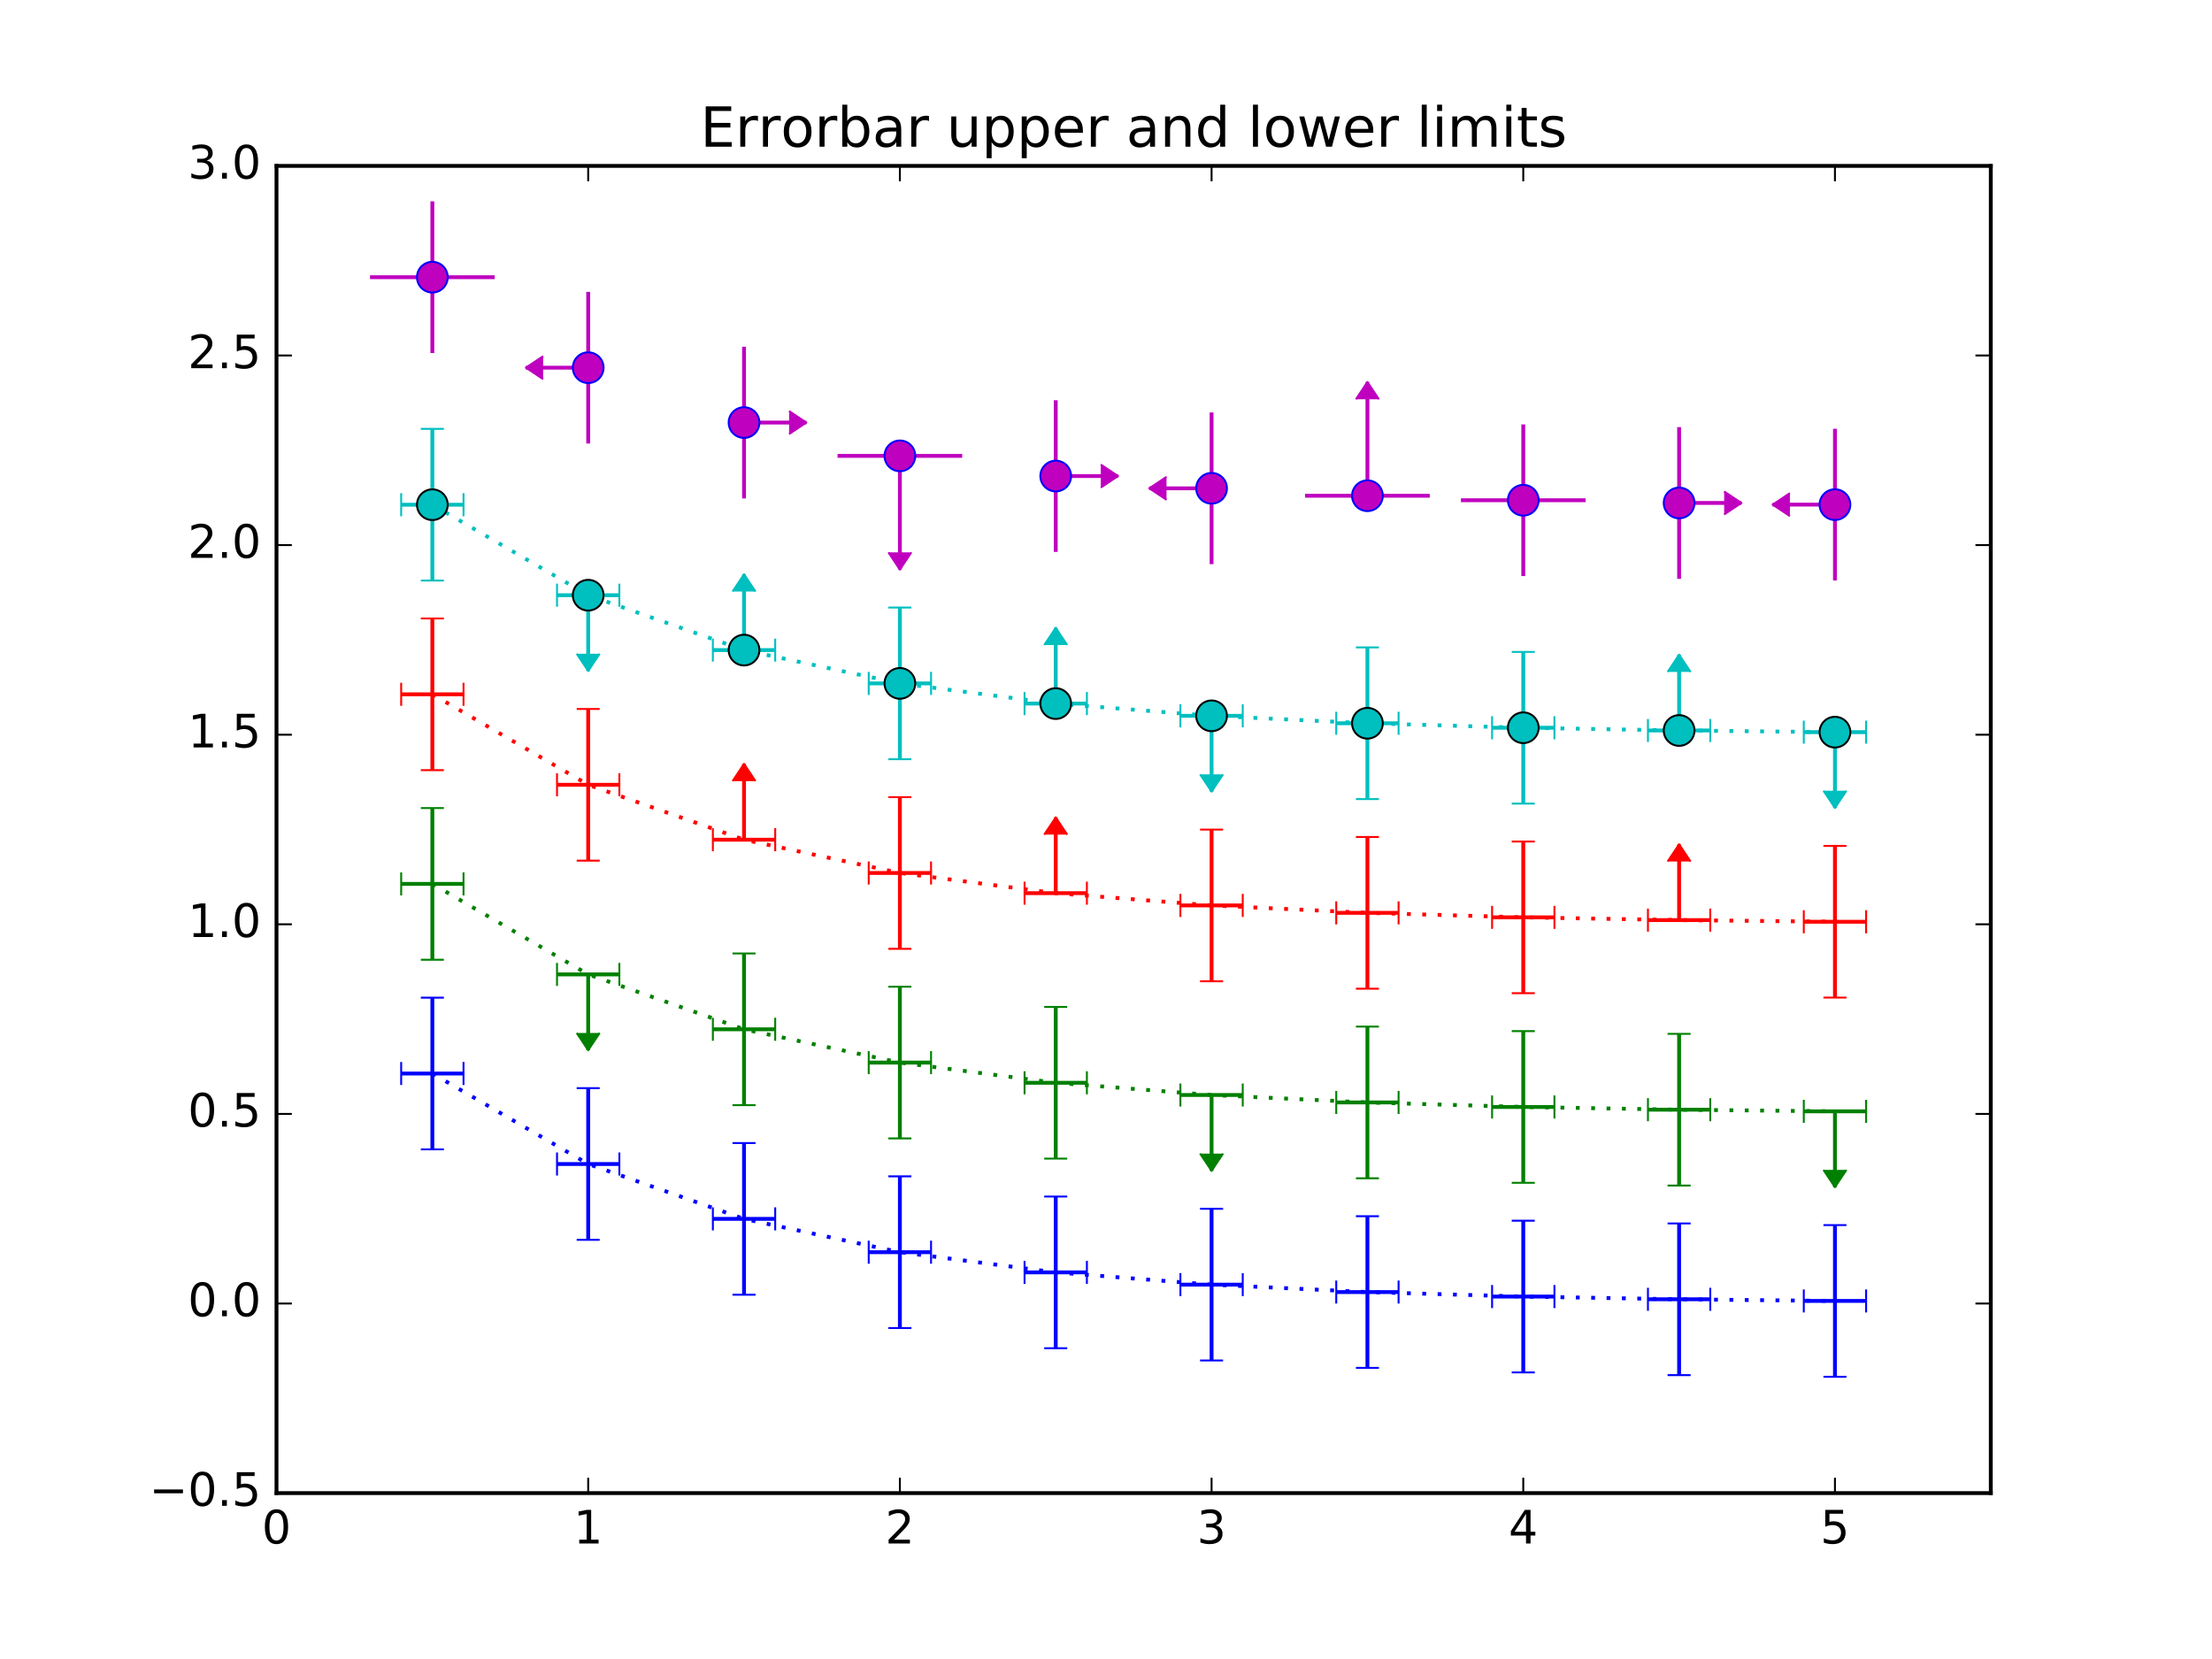 <?xml version="1.0" encoding="utf-8" standalone="no"?>
<!DOCTYPE svg PUBLIC "-//W3C//DTD SVG 1.1//EN"
  "http://www.w3.org/Graphics/SVG/1.1/DTD/svg11.dtd">
<!-- Created with matplotlib (http://matplotlib.org/) -->
<svg height="432pt" version="1.1" viewBox="0 0 576 432" width="576pt" xmlns="http://www.w3.org/2000/svg" xmlns:xlink="http://www.w3.org/1999/xlink">
 <defs>
  <style type="text/css">
*{stroke-linecap:butt;stroke-linejoin:round;stroke-miterlimit:100000;}
  </style>
 </defs>
 <g id="figure_1">
  <g id="patch_1">
   <path d="M 0 432 
L 576 432 
L 576 0 
L 0 0 
z
" style="fill:#ffffff;"/>
  </g>
  <g id="axes_1">
   <g id="patch_2">
    <path d="M 72 388.8 
L 518.4 388.8 
L 518.4 43.2 
L 72 43.2 
z
" style="fill:#ffffff;"/>
   </g>
   <g id="LineCollection_1">
    <path clip-path="url(#p6d04da7688)" d="M 104.465 279.538 
L 120.698 279.538 
" style="fill:none;stroke:#0000ff;"/>
    <path clip-path="url(#p6d04da7688)" d="M 145.047 303.103 
L 161.28 303.103 
" style="fill:none;stroke:#0000ff;"/>
    <path clip-path="url(#p6d04da7688)" d="M 185.629 317.396 
L 201.862 317.396 
" style="fill:none;stroke:#0000ff;"/>
    <path clip-path="url(#p6d04da7688)" d="M 226.211 326.065 
L 242.444 326.065 
" style="fill:none;stroke:#0000ff;"/>
    <path clip-path="url(#p6d04da7688)" d="M 266.793 331.323 
L 283.025 331.323 
" style="fill:none;stroke:#0000ff;"/>
    <path clip-path="url(#p6d04da7688)" d="M 307.375 334.512 
L 323.607 334.512 
" style="fill:none;stroke:#0000ff;"/>
    <path clip-path="url(#p6d04da7688)" d="M 347.956 336.447 
L 364.189 336.447 
" style="fill:none;stroke:#0000ff;"/>
    <path clip-path="url(#p6d04da7688)" d="M 388.538 337.62 
L 404.771 337.62 
" style="fill:none;stroke:#0000ff;"/>
    <path clip-path="url(#p6d04da7688)" d="M 429.12 338.332 
L 445.353 338.332 
" style="fill:none;stroke:#0000ff;"/>
    <path clip-path="url(#p6d04da7688)" d="M 469.702 338.763 
L 485.935 338.763 
" style="fill:none;stroke:#0000ff;"/>
   </g>
   <g id="LineCollection_2">
    <path clip-path="url(#p6d04da7688)" d="M 112.582 299.287 
L 112.582 259.789 
" style="fill:none;stroke:#0000ff;"/>
    <path clip-path="url(#p6d04da7688)" d="M 153.164 322.852 
L 153.164 283.355 
" style="fill:none;stroke:#0000ff;"/>
    <path clip-path="url(#p6d04da7688)" d="M 193.745 337.145 
L 193.745 297.647 
" style="fill:none;stroke:#0000ff;"/>
    <path clip-path="url(#p6d04da7688)" d="M 234.327 345.814 
L 234.327 306.317 
" style="fill:none;stroke:#0000ff;"/>
    <path clip-path="url(#p6d04da7688)" d="M 274.909 351.072 
L 274.909 311.575 
" style="fill:none;stroke:#0000ff;"/>
    <path clip-path="url(#p6d04da7688)" d="M 315.491 354.261 
L 315.491 314.764 
" style="fill:none;stroke:#0000ff;"/>
    <path clip-path="url(#p6d04da7688)" d="M 356.073 356.195 
L 356.073 316.698 
" style="fill:none;stroke:#0000ff;"/>
    <path clip-path="url(#p6d04da7688)" d="M 396.655 357.369 
L 396.655 317.871 
" style="fill:none;stroke:#0000ff;"/>
    <path clip-path="url(#p6d04da7688)" d="M 437.236 358.08 
L 437.236 318.583 
" style="fill:none;stroke:#0000ff;"/>
    <path clip-path="url(#p6d04da7688)" d="M 477.818 358.512 
L 477.818 319.015 
" style="fill:none;stroke:#0000ff;"/>
   </g>
   <g id="LineCollection_3">
    <path clip-path="url(#p6d04da7688)" d="M 104.465 230.167 
L 120.698 230.167 
" style="fill:none;stroke:#008000;"/>
    <path clip-path="url(#p6d04da7688)" d="M 145.047 253.732 
L 161.28 253.732 
" style="fill:none;stroke:#008000;"/>
    <path clip-path="url(#p6d04da7688)" d="M 185.629 268.025 
L 201.862 268.025 
" style="fill:none;stroke:#008000;"/>
    <path clip-path="url(#p6d04da7688)" d="M 226.211 276.694 
L 242.444 276.694 
" style="fill:none;stroke:#008000;"/>
    <path clip-path="url(#p6d04da7688)" d="M 266.793 281.952 
L 283.025 281.952 
" style="fill:none;stroke:#008000;"/>
    <path clip-path="url(#p6d04da7688)" d="M 307.375 285.141 
L 323.607 285.141 
" style="fill:none;stroke:#008000;"/>
    <path clip-path="url(#p6d04da7688)" d="M 347.956 287.075 
L 364.189 287.075 
" style="fill:none;stroke:#008000;"/>
    <path clip-path="url(#p6d04da7688)" d="M 388.538 288.249 
L 404.771 288.249 
" style="fill:none;stroke:#008000;"/>
    <path clip-path="url(#p6d04da7688)" d="M 429.12 288.96 
L 445.353 288.96 
" style="fill:none;stroke:#008000;"/>
    <path clip-path="url(#p6d04da7688)" d="M 469.702 289.392 
L 485.935 289.392 
" style="fill:none;stroke:#008000;"/>
   </g>
   <g id="LineCollection_4">
    <path clip-path="url(#p6d04da7688)" d="M 112.582 249.915 
L 112.582 210.418 
" style="fill:none;stroke:#008000;"/>
    <path clip-path="url(#p6d04da7688)" d="M 193.745 287.773 
L 193.745 248.276 
" style="fill:none;stroke:#008000;"/>
    <path clip-path="url(#p6d04da7688)" d="M 234.327 296.442 
L 234.327 256.945 
" style="fill:none;stroke:#008000;"/>
    <path clip-path="url(#p6d04da7688)" d="M 274.909 301.7 
L 274.909 262.203 
" style="fill:none;stroke:#008000;"/>
    <path clip-path="url(#p6d04da7688)" d="M 356.073 306.824 
L 356.073 267.327 
" style="fill:none;stroke:#008000;"/>
    <path clip-path="url(#p6d04da7688)" d="M 396.655 307.997 
L 396.655 268.5 
" style="fill:none;stroke:#008000;"/>
    <path clip-path="url(#p6d04da7688)" d="M 437.236 308.709 
L 437.236 269.212 
" style="fill:none;stroke:#008000;"/>
   </g>
   <g id="LineCollection_5">
    <path clip-path="url(#p6d04da7688)" d="M 153.164 273.48 
L 153.164 253.732 
" style="fill:none;stroke:#008000;"/>
    <path clip-path="url(#p6d04da7688)" d="M 315.491 304.89 
L 315.491 285.141 
" style="fill:none;stroke:#008000;"/>
    <path clip-path="url(#p6d04da7688)" d="M 477.818 309.14 
L 477.818 289.392 
" style="fill:none;stroke:#008000;"/>
   </g>
   <g id="LineCollection_6">
    <path clip-path="url(#p6d04da7688)" d="M 104.465 180.795 
L 120.698 180.795 
" style="fill:none;stroke:#ff0000;"/>
    <path clip-path="url(#p6d04da7688)" d="M 145.047 204.36 
L 161.28 204.36 
" style="fill:none;stroke:#ff0000;"/>
    <path clip-path="url(#p6d04da7688)" d="M 185.629 218.653 
L 201.862 218.653 
" style="fill:none;stroke:#ff0000;"/>
    <path clip-path="url(#p6d04da7688)" d="M 226.211 227.322 
L 242.444 227.322 
" style="fill:none;stroke:#ff0000;"/>
    <path clip-path="url(#p6d04da7688)" d="M 266.793 232.58 
L 283.025 232.58 
" style="fill:none;stroke:#ff0000;"/>
    <path clip-path="url(#p6d04da7688)" d="M 307.375 235.77 
L 323.607 235.77 
" style="fill:none;stroke:#ff0000;"/>
    <path clip-path="url(#p6d04da7688)" d="M 347.956 237.704 
L 364.189 237.704 
" style="fill:none;stroke:#ff0000;"/>
    <path clip-path="url(#p6d04da7688)" d="M 388.538 238.877 
L 404.771 238.877 
" style="fill:none;stroke:#ff0000;"/>
    <path clip-path="url(#p6d04da7688)" d="M 429.12 239.589 
L 445.353 239.589 
" style="fill:none;stroke:#ff0000;"/>
    <path clip-path="url(#p6d04da7688)" d="M 469.702 240.02 
L 485.935 240.02 
" style="fill:none;stroke:#ff0000;"/>
   </g>
   <g id="LineCollection_7">
    <path clip-path="url(#p6d04da7688)" d="M 112.582 200.544 
L 112.582 161.047 
" style="fill:none;stroke:#ff0000;"/>
    <path clip-path="url(#p6d04da7688)" d="M 153.164 224.109 
L 153.164 184.612 
" style="fill:none;stroke:#ff0000;"/>
    <path clip-path="url(#p6d04da7688)" d="M 234.327 247.071 
L 234.327 207.574 
" style="fill:none;stroke:#ff0000;"/>
    <path clip-path="url(#p6d04da7688)" d="M 315.491 255.518 
L 315.491 216.021 
" style="fill:none;stroke:#ff0000;"/>
    <path clip-path="url(#p6d04da7688)" d="M 356.073 257.453 
L 356.073 217.955 
" style="fill:none;stroke:#ff0000;"/>
    <path clip-path="url(#p6d04da7688)" d="M 396.655 258.626 
L 396.655 219.129 
" style="fill:none;stroke:#ff0000;"/>
    <path clip-path="url(#p6d04da7688)" d="M 477.818 259.769 
L 477.818 220.272 
" style="fill:none;stroke:#ff0000;"/>
   </g>
   <g id="LineCollection_8">
    <path clip-path="url(#p6d04da7688)" d="M 193.745 218.653 
L 193.745 198.905 
" style="fill:none;stroke:#ff0000;"/>
    <path clip-path="url(#p6d04da7688)" d="M 274.909 232.58 
L 274.909 212.832 
" style="fill:none;stroke:#ff0000;"/>
    <path clip-path="url(#p6d04da7688)" d="M 437.236 239.589 
L 437.236 219.84 
" style="fill:none;stroke:#ff0000;"/>
   </g>
   <g id="LineCollection_9">
    <path clip-path="url(#p6d04da7688)" d="M 104.465 131.424 
L 120.698 131.424 
" style="fill:none;stroke:#00bfbf;"/>
    <path clip-path="url(#p6d04da7688)" d="M 145.047 154.989 
L 161.28 154.989 
" style="fill:none;stroke:#00bfbf;"/>
    <path clip-path="url(#p6d04da7688)" d="M 185.629 169.282 
L 201.862 169.282 
" style="fill:none;stroke:#00bfbf;"/>
    <path clip-path="url(#p6d04da7688)" d="M 226.211 177.951 
L 242.444 177.951 
" style="fill:none;stroke:#00bfbf;"/>
    <path clip-path="url(#p6d04da7688)" d="M 266.793 183.209 
L 283.025 183.209 
" style="fill:none;stroke:#00bfbf;"/>
    <path clip-path="url(#p6d04da7688)" d="M 307.375 186.398 
L 323.607 186.398 
" style="fill:none;stroke:#00bfbf;"/>
    <path clip-path="url(#p6d04da7688)" d="M 347.956 188.333 
L 364.189 188.333 
" style="fill:none;stroke:#00bfbf;"/>
    <path clip-path="url(#p6d04da7688)" d="M 388.538 189.506 
L 404.771 189.506 
" style="fill:none;stroke:#00bfbf;"/>
    <path clip-path="url(#p6d04da7688)" d="M 429.12 190.217 
L 445.353 190.217 
" style="fill:none;stroke:#00bfbf;"/>
    <path clip-path="url(#p6d04da7688)" d="M 469.702 190.649 
L 485.935 190.649 
" style="fill:none;stroke:#00bfbf;"/>
   </g>
   <g id="LineCollection_10">
    <path clip-path="url(#p6d04da7688)" d="M 112.582 151.172 
L 112.582 111.675 
" style="fill:none;stroke:#00bfbf;"/>
    <path clip-path="url(#p6d04da7688)" d="M 234.327 197.699 
L 234.327 158.202 
" style="fill:none;stroke:#00bfbf;"/>
    <path clip-path="url(#p6d04da7688)" d="M 356.073 208.081 
L 356.073 168.584 
" style="fill:none;stroke:#00bfbf;"/>
    <path clip-path="url(#p6d04da7688)" d="M 396.655 209.254 
L 396.655 169.757 
" style="fill:none;stroke:#00bfbf;"/>
   </g>
   <g id="LineCollection_11">
    <path clip-path="url(#p6d04da7688)" d="M 193.745 169.282 
L 193.745 149.533 
" style="fill:none;stroke:#00bfbf;"/>
    <path clip-path="url(#p6d04da7688)" d="M 274.909 183.209 
L 274.909 163.46 
" style="fill:none;stroke:#00bfbf;"/>
    <path clip-path="url(#p6d04da7688)" d="M 437.236 190.217 
L 437.236 170.469 
" style="fill:none;stroke:#00bfbf;"/>
   </g>
   <g id="LineCollection_12">
    <path clip-path="url(#p6d04da7688)" d="M 153.164 174.737 
L 153.164 154.989 
" style="fill:none;stroke:#00bfbf;"/>
    <path clip-path="url(#p6d04da7688)" d="M 315.491 206.147 
L 315.491 186.398 
" style="fill:none;stroke:#00bfbf;"/>
    <path clip-path="url(#p6d04da7688)" d="M 477.818 210.398 
L 477.818 190.649 
" style="fill:none;stroke:#00bfbf;"/>
   </g>
   <g id="LineCollection_13">
    <path clip-path="url(#p6d04da7688)" d="M 96.349 72.178 
L 128.815 72.178 
" style="fill:none;stroke:#bf00bf;"/>
    <path clip-path="url(#p6d04da7688)" d="M 218.095 118.705 
L 250.56 118.705 
" style="fill:none;stroke:#bf00bf;"/>
    <path clip-path="url(#p6d04da7688)" d="M 339.84 129.087 
L 372.305 129.087 
" style="fill:none;stroke:#bf00bf;"/>
    <path clip-path="url(#p6d04da7688)" d="M 380.422 130.26 
L 412.887 130.26 
" style="fill:none;stroke:#bf00bf;"/>
   </g>
   <g id="LineCollection_14">
    <path clip-path="url(#p6d04da7688)" d="M 193.745 110.036 
L 209.978 110.036 
" style="fill:none;stroke:#bf00bf;"/>
    <path clip-path="url(#p6d04da7688)" d="M 274.909 123.963 
L 291.142 123.963 
" style="fill:none;stroke:#bf00bf;"/>
    <path clip-path="url(#p6d04da7688)" d="M 437.236 130.972 
L 453.469 130.972 
" style="fill:none;stroke:#bf00bf;"/>
   </g>
   <g id="LineCollection_15">
    <path clip-path="url(#p6d04da7688)" d="M 136.931 95.743 
L 153.164 95.743 
" style="fill:none;stroke:#bf00bf;"/>
    <path clip-path="url(#p6d04da7688)" d="M 299.258 127.152 
L 315.491 127.152 
" style="fill:none;stroke:#bf00bf;"/>
    <path clip-path="url(#p6d04da7688)" d="M 461.585 131.403 
L 477.818 131.403 
" style="fill:none;stroke:#bf00bf;"/>
   </g>
   <g id="LineCollection_16">
    <path clip-path="url(#p6d04da7688)" d="M 112.582 91.927 
L 112.582 52.429 
" style="fill:none;stroke:#bf00bf;"/>
    <path clip-path="url(#p6d04da7688)" d="M 153.164 115.492 
L 153.164 75.995 
" style="fill:none;stroke:#bf00bf;"/>
    <path clip-path="url(#p6d04da7688)" d="M 193.745 129.785 
L 193.745 90.287 
" style="fill:none;stroke:#bf00bf;"/>
    <path clip-path="url(#p6d04da7688)" d="M 274.909 143.712 
L 274.909 104.215 
" style="fill:none;stroke:#bf00bf;"/>
    <path clip-path="url(#p6d04da7688)" d="M 315.491 146.901 
L 315.491 107.404 
" style="fill:none;stroke:#bf00bf;"/>
    <path clip-path="url(#p6d04da7688)" d="M 396.655 150.009 
L 396.655 110.511 
" style="fill:none;stroke:#bf00bf;"/>
    <path clip-path="url(#p6d04da7688)" d="M 437.236 150.72 
L 437.236 111.223 
" style="fill:none;stroke:#bf00bf;"/>
    <path clip-path="url(#p6d04da7688)" d="M 477.818 151.152 
L 477.818 111.655 
" style="fill:none;stroke:#bf00bf;"/>
   </g>
   <g id="LineCollection_17">
    <path clip-path="url(#p6d04da7688)" d="M 356.073 129.087 
L 356.073 99.464 
" style="fill:none;stroke:#bf00bf;"/>
   </g>
   <g id="LineCollection_18">
    <path clip-path="url(#p6d04da7688)" d="M 234.327 148.328 
L 234.327 118.705 
" style="fill:none;stroke:#bf00bf;"/>
   </g>
   <g id="line2d_1">
    <defs>
     <path d="M 0 3 
L 0 -3 
" id="md40289b5d4" style="stroke:#0000ff;stroke-width:0.5;"/>
    </defs>
    <g clip-path="url(#p6d04da7688)">
     <use style="fill:#0000ff;stroke:#0000ff;stroke-width:0.5;" x="104.465" xlink:href="#md40289b5d4" y="279.538"/>
     <use style="fill:#0000ff;stroke:#0000ff;stroke-width:0.5;" x="145.047" xlink:href="#md40289b5d4" y="303.103"/>
     <use style="fill:#0000ff;stroke:#0000ff;stroke-width:0.5;" x="185.629" xlink:href="#md40289b5d4" y="317.396"/>
     <use style="fill:#0000ff;stroke:#0000ff;stroke-width:0.5;" x="226.211" xlink:href="#md40289b5d4" y="326.065"/>
     <use style="fill:#0000ff;stroke:#0000ff;stroke-width:0.5;" x="266.793" xlink:href="#md40289b5d4" y="331.323"/>
     <use style="fill:#0000ff;stroke:#0000ff;stroke-width:0.5;" x="307.375" xlink:href="#md40289b5d4" y="334.512"/>
     <use style="fill:#0000ff;stroke:#0000ff;stroke-width:0.5;" x="347.956" xlink:href="#md40289b5d4" y="336.447"/>
     <use style="fill:#0000ff;stroke:#0000ff;stroke-width:0.5;" x="388.538" xlink:href="#md40289b5d4" y="337.62"/>
     <use style="fill:#0000ff;stroke:#0000ff;stroke-width:0.5;" x="429.12" xlink:href="#md40289b5d4" y="338.332"/>
     <use style="fill:#0000ff;stroke:#0000ff;stroke-width:0.5;" x="469.702" xlink:href="#md40289b5d4" y="338.763"/>
    </g>
   </g>
   <g id="line2d_2">
    <g clip-path="url(#p6d04da7688)">
     <use style="fill:#0000ff;stroke:#0000ff;stroke-width:0.5;" x="120.698" xlink:href="#md40289b5d4" y="279.538"/>
     <use style="fill:#0000ff;stroke:#0000ff;stroke-width:0.5;" x="161.28" xlink:href="#md40289b5d4" y="303.103"/>
     <use style="fill:#0000ff;stroke:#0000ff;stroke-width:0.5;" x="201.862" xlink:href="#md40289b5d4" y="317.396"/>
     <use style="fill:#0000ff;stroke:#0000ff;stroke-width:0.5;" x="242.444" xlink:href="#md40289b5d4" y="326.065"/>
     <use style="fill:#0000ff;stroke:#0000ff;stroke-width:0.5;" x="283.025" xlink:href="#md40289b5d4" y="331.323"/>
     <use style="fill:#0000ff;stroke:#0000ff;stroke-width:0.5;" x="323.607" xlink:href="#md40289b5d4" y="334.512"/>
     <use style="fill:#0000ff;stroke:#0000ff;stroke-width:0.5;" x="364.189" xlink:href="#md40289b5d4" y="336.447"/>
     <use style="fill:#0000ff;stroke:#0000ff;stroke-width:0.5;" x="404.771" xlink:href="#md40289b5d4" y="337.62"/>
     <use style="fill:#0000ff;stroke:#0000ff;stroke-width:0.5;" x="445.353" xlink:href="#md40289b5d4" y="338.332"/>
     <use style="fill:#0000ff;stroke:#0000ff;stroke-width:0.5;" x="485.935" xlink:href="#md40289b5d4" y="338.763"/>
    </g>
   </g>
   <g id="line2d_3">
    <defs>
     <path d="M 3 0 
L -3 -0 
" id="m330d50d9c8" style="stroke:#0000ff;stroke-width:0.5;"/>
    </defs>
    <g clip-path="url(#p6d04da7688)">
     <use style="fill:#0000ff;stroke:#0000ff;stroke-width:0.5;" x="112.582" xlink:href="#m330d50d9c8" y="299.287"/>
     <use style="fill:#0000ff;stroke:#0000ff;stroke-width:0.5;" x="153.164" xlink:href="#m330d50d9c8" y="322.852"/>
     <use style="fill:#0000ff;stroke:#0000ff;stroke-width:0.5;" x="193.745" xlink:href="#m330d50d9c8" y="337.145"/>
     <use style="fill:#0000ff;stroke:#0000ff;stroke-width:0.5;" x="234.327" xlink:href="#m330d50d9c8" y="345.814"/>
     <use style="fill:#0000ff;stroke:#0000ff;stroke-width:0.5;" x="274.909" xlink:href="#m330d50d9c8" y="351.072"/>
     <use style="fill:#0000ff;stroke:#0000ff;stroke-width:0.5;" x="315.491" xlink:href="#m330d50d9c8" y="354.261"/>
     <use style="fill:#0000ff;stroke:#0000ff;stroke-width:0.5;" x="356.073" xlink:href="#m330d50d9c8" y="356.195"/>
     <use style="fill:#0000ff;stroke:#0000ff;stroke-width:0.5;" x="396.655" xlink:href="#m330d50d9c8" y="357.369"/>
     <use style="fill:#0000ff;stroke:#0000ff;stroke-width:0.5;" x="437.236" xlink:href="#m330d50d9c8" y="358.08"/>
     <use style="fill:#0000ff;stroke:#0000ff;stroke-width:0.5;" x="477.818" xlink:href="#m330d50d9c8" y="358.512"/>
    </g>
   </g>
   <g id="line2d_4">
    <g clip-path="url(#p6d04da7688)">
     <use style="fill:#0000ff;stroke:#0000ff;stroke-width:0.5;" x="112.582" xlink:href="#m330d50d9c8" y="259.789"/>
     <use style="fill:#0000ff;stroke:#0000ff;stroke-width:0.5;" x="153.164" xlink:href="#m330d50d9c8" y="283.355"/>
     <use style="fill:#0000ff;stroke:#0000ff;stroke-width:0.5;" x="193.745" xlink:href="#m330d50d9c8" y="297.647"/>
     <use style="fill:#0000ff;stroke:#0000ff;stroke-width:0.5;" x="234.327" xlink:href="#m330d50d9c8" y="306.317"/>
     <use style="fill:#0000ff;stroke:#0000ff;stroke-width:0.5;" x="274.909" xlink:href="#m330d50d9c8" y="311.575"/>
     <use style="fill:#0000ff;stroke:#0000ff;stroke-width:0.5;" x="315.491" xlink:href="#m330d50d9c8" y="314.764"/>
     <use style="fill:#0000ff;stroke:#0000ff;stroke-width:0.5;" x="356.073" xlink:href="#m330d50d9c8" y="316.698"/>
     <use style="fill:#0000ff;stroke:#0000ff;stroke-width:0.5;" x="396.655" xlink:href="#m330d50d9c8" y="317.871"/>
     <use style="fill:#0000ff;stroke:#0000ff;stroke-width:0.5;" x="437.236" xlink:href="#m330d50d9c8" y="318.583"/>
     <use style="fill:#0000ff;stroke:#0000ff;stroke-width:0.5;" x="477.818" xlink:href="#m330d50d9c8" y="319.015"/>
    </g>
   </g>
   <g id="line2d_5">
    <path clip-path="url(#p6d04da7688)" d="M 112.582 279.538 
L 153.164 303.103 
L 193.745 317.396 
L 234.327 326.065 
L 274.909 331.323 
L 315.491 334.512 
L 356.073 336.447 
L 396.655 337.62 
L 437.236 338.332 
L 477.818 338.763 
" style="fill:none;stroke:#0000ff;stroke-dasharray:1,3;stroke-dashoffset:0.0;"/>
   </g>
   <g id="line2d_6">
    <defs>
     <path d="M 0 3 
L 0 -3 
" id="m1cafc6c771" style="stroke:#008000;stroke-width:0.5;"/>
    </defs>
    <g clip-path="url(#p6d04da7688)">
     <use style="fill:#008000;stroke:#008000;stroke-width:0.5;" x="104.465" xlink:href="#m1cafc6c771" y="230.167"/>
     <use style="fill:#008000;stroke:#008000;stroke-width:0.5;" x="145.047" xlink:href="#m1cafc6c771" y="253.732"/>
     <use style="fill:#008000;stroke:#008000;stroke-width:0.5;" x="185.629" xlink:href="#m1cafc6c771" y="268.025"/>
     <use style="fill:#008000;stroke:#008000;stroke-width:0.5;" x="226.211" xlink:href="#m1cafc6c771" y="276.694"/>
     <use style="fill:#008000;stroke:#008000;stroke-width:0.5;" x="266.793" xlink:href="#m1cafc6c771" y="281.952"/>
     <use style="fill:#008000;stroke:#008000;stroke-width:0.5;" x="307.375" xlink:href="#m1cafc6c771" y="285.141"/>
     <use style="fill:#008000;stroke:#008000;stroke-width:0.5;" x="347.956" xlink:href="#m1cafc6c771" y="287.075"/>
     <use style="fill:#008000;stroke:#008000;stroke-width:0.5;" x="388.538" xlink:href="#m1cafc6c771" y="288.249"/>
     <use style="fill:#008000;stroke:#008000;stroke-width:0.5;" x="429.12" xlink:href="#m1cafc6c771" y="288.96"/>
     <use style="fill:#008000;stroke:#008000;stroke-width:0.5;" x="469.702" xlink:href="#m1cafc6c771" y="289.392"/>
    </g>
   </g>
   <g id="line2d_7">
    <g clip-path="url(#p6d04da7688)">
     <use style="fill:#008000;stroke:#008000;stroke-width:0.5;" x="120.698" xlink:href="#m1cafc6c771" y="230.167"/>
     <use style="fill:#008000;stroke:#008000;stroke-width:0.5;" x="161.28" xlink:href="#m1cafc6c771" y="253.732"/>
     <use style="fill:#008000;stroke:#008000;stroke-width:0.5;" x="201.862" xlink:href="#m1cafc6c771" y="268.025"/>
     <use style="fill:#008000;stroke:#008000;stroke-width:0.5;" x="242.444" xlink:href="#m1cafc6c771" y="276.694"/>
     <use style="fill:#008000;stroke:#008000;stroke-width:0.5;" x="283.025" xlink:href="#m1cafc6c771" y="281.952"/>
     <use style="fill:#008000;stroke:#008000;stroke-width:0.5;" x="323.607" xlink:href="#m1cafc6c771" y="285.141"/>
     <use style="fill:#008000;stroke:#008000;stroke-width:0.5;" x="364.189" xlink:href="#m1cafc6c771" y="287.075"/>
     <use style="fill:#008000;stroke:#008000;stroke-width:0.5;" x="404.771" xlink:href="#m1cafc6c771" y="288.249"/>
     <use style="fill:#008000;stroke:#008000;stroke-width:0.5;" x="445.353" xlink:href="#m1cafc6c771" y="288.96"/>
     <use style="fill:#008000;stroke:#008000;stroke-width:0.5;" x="485.935" xlink:href="#m1cafc6c771" y="289.392"/>
    </g>
   </g>
   <g id="line2d_8">
    <defs>
     <path d="M 3 0 
L -3 -0 
" id="mfae5ac7497" style="stroke:#008000;stroke-width:0.5;"/>
    </defs>
    <g clip-path="url(#p6d04da7688)">
     <use style="fill:#008000;stroke:#008000;stroke-width:0.5;" x="112.582" xlink:href="#mfae5ac7497" y="249.915"/>
     <use style="fill:#008000;stroke:#008000;stroke-width:0.5;" x="193.745" xlink:href="#mfae5ac7497" y="287.773"/>
     <use style="fill:#008000;stroke:#008000;stroke-width:0.5;" x="234.327" xlink:href="#mfae5ac7497" y="296.442"/>
     <use style="fill:#008000;stroke:#008000;stroke-width:0.5;" x="274.909" xlink:href="#mfae5ac7497" y="301.7"/>
     <use style="fill:#008000;stroke:#008000;stroke-width:0.5;" x="356.073" xlink:href="#mfae5ac7497" y="306.824"/>
     <use style="fill:#008000;stroke:#008000;stroke-width:0.5;" x="396.655" xlink:href="#mfae5ac7497" y="307.997"/>
     <use style="fill:#008000;stroke:#008000;stroke-width:0.5;" x="437.236" xlink:href="#mfae5ac7497" y="308.709"/>
    </g>
   </g>
   <g id="line2d_9">
    <g clip-path="url(#p6d04da7688)">
     <use style="fill:#008000;stroke:#008000;stroke-width:0.5;" x="112.582" xlink:href="#mfae5ac7497" y="210.418"/>
     <use style="fill:#008000;stroke:#008000;stroke-width:0.5;" x="193.745" xlink:href="#mfae5ac7497" y="248.276"/>
     <use style="fill:#008000;stroke:#008000;stroke-width:0.5;" x="234.327" xlink:href="#mfae5ac7497" y="256.945"/>
     <use style="fill:#008000;stroke:#008000;stroke-width:0.5;" x="274.909" xlink:href="#mfae5ac7497" y="262.203"/>
     <use style="fill:#008000;stroke:#008000;stroke-width:0.5;" x="356.073" xlink:href="#mfae5ac7497" y="267.327"/>
     <use style="fill:#008000;stroke:#008000;stroke-width:0.5;" x="396.655" xlink:href="#mfae5ac7497" y="268.5"/>
     <use style="fill:#008000;stroke:#008000;stroke-width:0.5;" x="437.236" xlink:href="#mfae5ac7497" y="269.212"/>
    </g>
   </g>
   <g id="line2d_10">
    <defs>
     <path d="M -3 -4.5 
L 0 0 
L 3 -4.5 
" id="m072c98e9b9" style="stroke:#008000;stroke-linejoin:miter;stroke-width:0.5;"/>
    </defs>
    <g clip-path="url(#p6d04da7688)">
     <use style="fill:#008000;stroke:#008000;stroke-linejoin:miter;stroke-width:0.5;" x="153.164" xlink:href="#m072c98e9b9" y="273.48"/>
     <use style="fill:#008000;stroke:#008000;stroke-linejoin:miter;stroke-width:0.5;" x="315.491" xlink:href="#m072c98e9b9" y="304.89"/>
     <use style="fill:#008000;stroke:#008000;stroke-linejoin:miter;stroke-width:0.5;" x="477.818" xlink:href="#m072c98e9b9" y="309.14"/>
    </g>
   </g>
   <g id="line2d_11">
    <g clip-path="url(#p6d04da7688)">
     <use style="fill:#008000;stroke:#008000;stroke-width:0.5;" x="153.164" xlink:href="#mfae5ac7497" y="253.732"/>
     <use style="fill:#008000;stroke:#008000;stroke-width:0.5;" x="315.491" xlink:href="#mfae5ac7497" y="285.141"/>
     <use style="fill:#008000;stroke:#008000;stroke-width:0.5;" x="477.818" xlink:href="#mfae5ac7497" y="289.392"/>
    </g>
   </g>
   <g id="line2d_12">
    <path clip-path="url(#p6d04da7688)" d="M 112.582 230.167 
L 153.164 253.732 
L 193.745 268.025 
L 234.327 276.694 
L 274.909 281.952 
L 315.491 285.141 
L 356.073 287.075 
L 396.655 288.249 
L 437.236 288.96 
L 477.818 289.392 
" style="fill:none;stroke:#008000;stroke-dasharray:1,3;stroke-dashoffset:0.0;"/>
   </g>
   <g id="line2d_13">
    <defs>
     <path d="M 0 3 
L 0 -3 
" id="m5a115703fe" style="stroke:#ff0000;stroke-width:0.5;"/>
    </defs>
    <g clip-path="url(#p6d04da7688)">
     <use style="fill:#ff0000;stroke:#ff0000;stroke-width:0.5;" x="104.465" xlink:href="#m5a115703fe" y="180.795"/>
     <use style="fill:#ff0000;stroke:#ff0000;stroke-width:0.5;" x="145.047" xlink:href="#m5a115703fe" y="204.36"/>
     <use style="fill:#ff0000;stroke:#ff0000;stroke-width:0.5;" x="185.629" xlink:href="#m5a115703fe" y="218.653"/>
     <use style="fill:#ff0000;stroke:#ff0000;stroke-width:0.5;" x="226.211" xlink:href="#m5a115703fe" y="227.322"/>
     <use style="fill:#ff0000;stroke:#ff0000;stroke-width:0.5;" x="266.793" xlink:href="#m5a115703fe" y="232.58"/>
     <use style="fill:#ff0000;stroke:#ff0000;stroke-width:0.5;" x="307.375" xlink:href="#m5a115703fe" y="235.77"/>
     <use style="fill:#ff0000;stroke:#ff0000;stroke-width:0.5;" x="347.956" xlink:href="#m5a115703fe" y="237.704"/>
     <use style="fill:#ff0000;stroke:#ff0000;stroke-width:0.5;" x="388.538" xlink:href="#m5a115703fe" y="238.877"/>
     <use style="fill:#ff0000;stroke:#ff0000;stroke-width:0.5;" x="429.12" xlink:href="#m5a115703fe" y="239.589"/>
     <use style="fill:#ff0000;stroke:#ff0000;stroke-width:0.5;" x="469.702" xlink:href="#m5a115703fe" y="240.02"/>
    </g>
   </g>
   <g id="line2d_14">
    <g clip-path="url(#p6d04da7688)">
     <use style="fill:#ff0000;stroke:#ff0000;stroke-width:0.5;" x="120.698" xlink:href="#m5a115703fe" y="180.795"/>
     <use style="fill:#ff0000;stroke:#ff0000;stroke-width:0.5;" x="161.28" xlink:href="#m5a115703fe" y="204.36"/>
     <use style="fill:#ff0000;stroke:#ff0000;stroke-width:0.5;" x="201.862" xlink:href="#m5a115703fe" y="218.653"/>
     <use style="fill:#ff0000;stroke:#ff0000;stroke-width:0.5;" x="242.444" xlink:href="#m5a115703fe" y="227.322"/>
     <use style="fill:#ff0000;stroke:#ff0000;stroke-width:0.5;" x="283.025" xlink:href="#m5a115703fe" y="232.58"/>
     <use style="fill:#ff0000;stroke:#ff0000;stroke-width:0.5;" x="323.607" xlink:href="#m5a115703fe" y="235.77"/>
     <use style="fill:#ff0000;stroke:#ff0000;stroke-width:0.5;" x="364.189" xlink:href="#m5a115703fe" y="237.704"/>
     <use style="fill:#ff0000;stroke:#ff0000;stroke-width:0.5;" x="404.771" xlink:href="#m5a115703fe" y="238.877"/>
     <use style="fill:#ff0000;stroke:#ff0000;stroke-width:0.5;" x="445.353" xlink:href="#m5a115703fe" y="239.589"/>
     <use style="fill:#ff0000;stroke:#ff0000;stroke-width:0.5;" x="485.935" xlink:href="#m5a115703fe" y="240.02"/>
    </g>
   </g>
   <g id="line2d_15">
    <defs>
     <path d="M 3 0 
L -3 -0 
" id="m6b2621b76a" style="stroke:#ff0000;stroke-width:0.5;"/>
    </defs>
    <g clip-path="url(#p6d04da7688)">
     <use style="fill:#ff0000;stroke:#ff0000;stroke-width:0.5;" x="112.582" xlink:href="#m6b2621b76a" y="200.544"/>
     <use style="fill:#ff0000;stroke:#ff0000;stroke-width:0.5;" x="153.164" xlink:href="#m6b2621b76a" y="224.109"/>
     <use style="fill:#ff0000;stroke:#ff0000;stroke-width:0.5;" x="234.327" xlink:href="#m6b2621b76a" y="247.071"/>
     <use style="fill:#ff0000;stroke:#ff0000;stroke-width:0.5;" x="315.491" xlink:href="#m6b2621b76a" y="255.518"/>
     <use style="fill:#ff0000;stroke:#ff0000;stroke-width:0.5;" x="356.073" xlink:href="#m6b2621b76a" y="257.453"/>
     <use style="fill:#ff0000;stroke:#ff0000;stroke-width:0.5;" x="396.655" xlink:href="#m6b2621b76a" y="258.626"/>
     <use style="fill:#ff0000;stroke:#ff0000;stroke-width:0.5;" x="477.818" xlink:href="#m6b2621b76a" y="259.769"/>
    </g>
   </g>
   <g id="line2d_16">
    <g clip-path="url(#p6d04da7688)">
     <use style="fill:#ff0000;stroke:#ff0000;stroke-width:0.5;" x="112.582" xlink:href="#m6b2621b76a" y="161.047"/>
     <use style="fill:#ff0000;stroke:#ff0000;stroke-width:0.5;" x="153.164" xlink:href="#m6b2621b76a" y="184.612"/>
     <use style="fill:#ff0000;stroke:#ff0000;stroke-width:0.5;" x="234.327" xlink:href="#m6b2621b76a" y="207.574"/>
     <use style="fill:#ff0000;stroke:#ff0000;stroke-width:0.5;" x="315.491" xlink:href="#m6b2621b76a" y="216.021"/>
     <use style="fill:#ff0000;stroke:#ff0000;stroke-width:0.5;" x="356.073" xlink:href="#m6b2621b76a" y="217.955"/>
     <use style="fill:#ff0000;stroke:#ff0000;stroke-width:0.5;" x="396.655" xlink:href="#m6b2621b76a" y="219.129"/>
     <use style="fill:#ff0000;stroke:#ff0000;stroke-width:0.5;" x="477.818" xlink:href="#m6b2621b76a" y="220.272"/>
    </g>
   </g>
   <g id="line2d_17">
    <defs>
     <path d="M 3 4.5 
L 0 0 
L -3 4.5 
" id="m94e2dffacb" style="stroke:#ff0000;stroke-linejoin:miter;stroke-width:0.5;"/>
    </defs>
    <g clip-path="url(#p6d04da7688)">
     <use style="fill:#ff0000;stroke:#ff0000;stroke-linejoin:miter;stroke-width:0.5;" x="193.745" xlink:href="#m94e2dffacb" y="198.905"/>
     <use style="fill:#ff0000;stroke:#ff0000;stroke-linejoin:miter;stroke-width:0.5;" x="274.909" xlink:href="#m94e2dffacb" y="212.832"/>
     <use style="fill:#ff0000;stroke:#ff0000;stroke-linejoin:miter;stroke-width:0.5;" x="437.236" xlink:href="#m94e2dffacb" y="219.84"/>
    </g>
   </g>
   <g id="line2d_18">
    <g clip-path="url(#p6d04da7688)">
     <use style="fill:#ff0000;stroke:#ff0000;stroke-width:0.5;" x="193.745" xlink:href="#m6b2621b76a" y="218.653"/>
     <use style="fill:#ff0000;stroke:#ff0000;stroke-width:0.5;" x="274.909" xlink:href="#m6b2621b76a" y="232.58"/>
     <use style="fill:#ff0000;stroke:#ff0000;stroke-width:0.5;" x="437.236" xlink:href="#m6b2621b76a" y="239.589"/>
    </g>
   </g>
   <g id="line2d_19">
    <path clip-path="url(#p6d04da7688)" d="M 112.582 180.795 
L 153.164 204.36 
L 193.745 218.653 
L 234.327 227.322 
L 274.909 232.58 
L 315.491 235.77 
L 356.073 237.704 
L 396.655 238.877 
L 437.236 239.589 
L 477.818 240.02 
" style="fill:none;stroke:#ff0000;stroke-dasharray:1,3;stroke-dashoffset:0.0;"/>
   </g>
   <g id="line2d_20">
    <defs>
     <path d="M 0 3 
L 0 -3 
" id="m5684a7014c" style="stroke:#00bfbf;stroke-width:0.5;"/>
    </defs>
    <g clip-path="url(#p6d04da7688)">
     <use style="fill:#00bfbf;stroke:#00bfbf;stroke-width:0.5;" x="104.465" xlink:href="#m5684a7014c" y="131.424"/>
     <use style="fill:#00bfbf;stroke:#00bfbf;stroke-width:0.5;" x="145.047" xlink:href="#m5684a7014c" y="154.989"/>
     <use style="fill:#00bfbf;stroke:#00bfbf;stroke-width:0.5;" x="185.629" xlink:href="#m5684a7014c" y="169.282"/>
     <use style="fill:#00bfbf;stroke:#00bfbf;stroke-width:0.5;" x="226.211" xlink:href="#m5684a7014c" y="177.951"/>
     <use style="fill:#00bfbf;stroke:#00bfbf;stroke-width:0.5;" x="266.793" xlink:href="#m5684a7014c" y="183.209"/>
     <use style="fill:#00bfbf;stroke:#00bfbf;stroke-width:0.5;" x="307.375" xlink:href="#m5684a7014c" y="186.398"/>
     <use style="fill:#00bfbf;stroke:#00bfbf;stroke-width:0.5;" x="347.956" xlink:href="#m5684a7014c" y="188.333"/>
     <use style="fill:#00bfbf;stroke:#00bfbf;stroke-width:0.5;" x="388.538" xlink:href="#m5684a7014c" y="189.506"/>
     <use style="fill:#00bfbf;stroke:#00bfbf;stroke-width:0.5;" x="429.12" xlink:href="#m5684a7014c" y="190.217"/>
     <use style="fill:#00bfbf;stroke:#00bfbf;stroke-width:0.5;" x="469.702" xlink:href="#m5684a7014c" y="190.649"/>
    </g>
   </g>
   <g id="line2d_21">
    <g clip-path="url(#p6d04da7688)">
     <use style="fill:#00bfbf;stroke:#00bfbf;stroke-width:0.5;" x="120.698" xlink:href="#m5684a7014c" y="131.424"/>
     <use style="fill:#00bfbf;stroke:#00bfbf;stroke-width:0.5;" x="161.28" xlink:href="#m5684a7014c" y="154.989"/>
     <use style="fill:#00bfbf;stroke:#00bfbf;stroke-width:0.5;" x="201.862" xlink:href="#m5684a7014c" y="169.282"/>
     <use style="fill:#00bfbf;stroke:#00bfbf;stroke-width:0.5;" x="242.444" xlink:href="#m5684a7014c" y="177.951"/>
     <use style="fill:#00bfbf;stroke:#00bfbf;stroke-width:0.5;" x="283.025" xlink:href="#m5684a7014c" y="183.209"/>
     <use style="fill:#00bfbf;stroke:#00bfbf;stroke-width:0.5;" x="323.607" xlink:href="#m5684a7014c" y="186.398"/>
     <use style="fill:#00bfbf;stroke:#00bfbf;stroke-width:0.5;" x="364.189" xlink:href="#m5684a7014c" y="188.333"/>
     <use style="fill:#00bfbf;stroke:#00bfbf;stroke-width:0.5;" x="404.771" xlink:href="#m5684a7014c" y="189.506"/>
     <use style="fill:#00bfbf;stroke:#00bfbf;stroke-width:0.5;" x="445.353" xlink:href="#m5684a7014c" y="190.217"/>
     <use style="fill:#00bfbf;stroke:#00bfbf;stroke-width:0.5;" x="485.935" xlink:href="#m5684a7014c" y="190.649"/>
    </g>
   </g>
   <g id="line2d_22">
    <defs>
     <path d="M 3 0 
L -3 -0 
" id="m7aa484ab4f" style="stroke:#00bfbf;stroke-width:0.5;"/>
    </defs>
    <g clip-path="url(#p6d04da7688)">
     <use style="fill:#00bfbf;stroke:#00bfbf;stroke-width:0.5;" x="112.582" xlink:href="#m7aa484ab4f" y="151.172"/>
     <use style="fill:#00bfbf;stroke:#00bfbf;stroke-width:0.5;" x="234.327" xlink:href="#m7aa484ab4f" y="197.699"/>
     <use style="fill:#00bfbf;stroke:#00bfbf;stroke-width:0.5;" x="356.073" xlink:href="#m7aa484ab4f" y="208.081"/>
     <use style="fill:#00bfbf;stroke:#00bfbf;stroke-width:0.5;" x="396.655" xlink:href="#m7aa484ab4f" y="209.254"/>
    </g>
   </g>
   <g id="line2d_23">
    <g clip-path="url(#p6d04da7688)">
     <use style="fill:#00bfbf;stroke:#00bfbf;stroke-width:0.5;" x="112.582" xlink:href="#m7aa484ab4f" y="111.675"/>
     <use style="fill:#00bfbf;stroke:#00bfbf;stroke-width:0.5;" x="234.327" xlink:href="#m7aa484ab4f" y="158.202"/>
     <use style="fill:#00bfbf;stroke:#00bfbf;stroke-width:0.5;" x="356.073" xlink:href="#m7aa484ab4f" y="168.584"/>
     <use style="fill:#00bfbf;stroke:#00bfbf;stroke-width:0.5;" x="396.655" xlink:href="#m7aa484ab4f" y="169.757"/>
    </g>
   </g>
   <g id="line2d_24">
    <defs>
     <path d="M 3 4.5 
L 0 0 
L -3 4.5 
" id="mf4464d42d1" style="stroke:#00bfbf;stroke-linejoin:miter;stroke-width:0.5;"/>
    </defs>
    <g clip-path="url(#p6d04da7688)">
     <use style="fill:#00bfbf;stroke:#00bfbf;stroke-linejoin:miter;stroke-width:0.5;" x="193.745" xlink:href="#mf4464d42d1" y="149.533"/>
     <use style="fill:#00bfbf;stroke:#00bfbf;stroke-linejoin:miter;stroke-width:0.5;" x="274.909" xlink:href="#mf4464d42d1" y="163.46"/>
     <use style="fill:#00bfbf;stroke:#00bfbf;stroke-linejoin:miter;stroke-width:0.5;" x="437.236" xlink:href="#mf4464d42d1" y="170.469"/>
    </g>
   </g>
   <g id="line2d_25">
    <g clip-path="url(#p6d04da7688)">
     <use style="fill:#00bfbf;stroke:#00bfbf;stroke-width:0.5;" x="193.745" xlink:href="#m7aa484ab4f" y="169.282"/>
     <use style="fill:#00bfbf;stroke:#00bfbf;stroke-width:0.5;" x="274.909" xlink:href="#m7aa484ab4f" y="183.209"/>
     <use style="fill:#00bfbf;stroke:#00bfbf;stroke-width:0.5;" x="437.236" xlink:href="#m7aa484ab4f" y="190.217"/>
    </g>
   </g>
   <g id="line2d_26">
    <defs>
     <path d="M -3 -4.5 
L 0 0 
L 3 -4.5 
" id="me211933d9c" style="stroke:#00bfbf;stroke-linejoin:miter;stroke-width:0.5;"/>
    </defs>
    <g clip-path="url(#p6d04da7688)">
     <use style="fill:#00bfbf;stroke:#00bfbf;stroke-linejoin:miter;stroke-width:0.5;" x="153.164" xlink:href="#me211933d9c" y="174.737"/>
     <use style="fill:#00bfbf;stroke:#00bfbf;stroke-linejoin:miter;stroke-width:0.5;" x="315.491" xlink:href="#me211933d9c" y="206.147"/>
     <use style="fill:#00bfbf;stroke:#00bfbf;stroke-linejoin:miter;stroke-width:0.5;" x="477.818" xlink:href="#me211933d9c" y="210.398"/>
    </g>
   </g>
   <g id="line2d_27">
    <g clip-path="url(#p6d04da7688)">
     <use style="fill:#00bfbf;stroke:#00bfbf;stroke-width:0.5;" x="153.164" xlink:href="#m7aa484ab4f" y="154.989"/>
     <use style="fill:#00bfbf;stroke:#00bfbf;stroke-width:0.5;" x="315.491" xlink:href="#m7aa484ab4f" y="186.398"/>
     <use style="fill:#00bfbf;stroke:#00bfbf;stroke-width:0.5;" x="477.818" xlink:href="#m7aa484ab4f" y="190.649"/>
    </g>
   </g>
   <g id="line2d_28">
    <path clip-path="url(#p6d04da7688)" d="M 112.582 131.424 
L 153.164 154.989 
L 193.745 169.282 
L 234.327 177.951 
L 274.909 183.209 
L 315.491 186.398 
L 356.073 188.333 
L 396.655 189.506 
L 437.236 190.217 
L 477.818 190.649 
" style="fill:none;stroke:#00bfbf;stroke-dasharray:1,3;stroke-dashoffset:0.0;"/>
    <defs>
     <path d="M 0 4 
C 1.061 4 2.078 3.579 2.828 2.828 
C 3.579 2.078 4 1.061 4 0 
C 4 -1.061 3.579 -2.078 2.828 -2.828 
C 2.078 -3.579 1.061 -4 0 -4 
C -1.061 -4 -2.078 -3.579 -2.828 -2.828 
C -3.579 -2.078 -4 -1.061 -4 0 
C -4 1.061 -3.579 2.078 -2.828 2.828 
C -2.078 3.579 -1.061 4 0 4 
z
" id="m643ad1d0f3" style="stroke:#000000;stroke-width:0.5;"/>
    </defs>
    <g clip-path="url(#p6d04da7688)">
     <use style="fill:#00bfbf;stroke:#000000;stroke-width:0.5;" x="112.582" xlink:href="#m643ad1d0f3" y="131.424"/>
     <use style="fill:#00bfbf;stroke:#000000;stroke-width:0.5;" x="153.164" xlink:href="#m643ad1d0f3" y="154.989"/>
     <use style="fill:#00bfbf;stroke:#000000;stroke-width:0.5;" x="193.745" xlink:href="#m643ad1d0f3" y="169.282"/>
     <use style="fill:#00bfbf;stroke:#000000;stroke-width:0.5;" x="234.327" xlink:href="#m643ad1d0f3" y="177.951"/>
     <use style="fill:#00bfbf;stroke:#000000;stroke-width:0.5;" x="274.909" xlink:href="#m643ad1d0f3" y="183.209"/>
     <use style="fill:#00bfbf;stroke:#000000;stroke-width:0.5;" x="315.491" xlink:href="#m643ad1d0f3" y="186.398"/>
     <use style="fill:#00bfbf;stroke:#000000;stroke-width:0.5;" x="356.073" xlink:href="#m643ad1d0f3" y="188.333"/>
     <use style="fill:#00bfbf;stroke:#000000;stroke-width:0.5;" x="396.655" xlink:href="#m643ad1d0f3" y="189.506"/>
     <use style="fill:#00bfbf;stroke:#000000;stroke-width:0.5;" x="437.236" xlink:href="#m643ad1d0f3" y="190.217"/>
     <use style="fill:#00bfbf;stroke:#000000;stroke-width:0.5;" x="477.818" xlink:href="#m643ad1d0f3" y="190.649"/>
    </g>
   </g>
   <g id="line2d_29">
    <defs>
     <path d="M -4.5 3 
L 0 0 
L -4.5 -3 
" id="m6a06d6be65" style="stroke:#bf00bf;stroke-linejoin:miter;stroke-width:0.5;"/>
    </defs>
    <g clip-path="url(#p6d04da7688)">
     <use style="fill:#bf00bf;stroke:#bf00bf;stroke-linejoin:miter;stroke-width:0.5;" x="209.978" xlink:href="#m6a06d6be65" y="110.036"/>
     <use style="fill:#bf00bf;stroke:#bf00bf;stroke-linejoin:miter;stroke-width:0.5;" x="291.142" xlink:href="#m6a06d6be65" y="123.963"/>
     <use style="fill:#bf00bf;stroke:#bf00bf;stroke-linejoin:miter;stroke-width:0.5;" x="453.469" xlink:href="#m6a06d6be65" y="130.972"/>
    </g>
   </g>
   <g id="line2d_30">
    <defs>
     <path d="M 4.5 -3 
L 0 0 
L 4.5 3 
" id="m49963311dd" style="stroke:#bf00bf;stroke-linejoin:miter;stroke-width:0.5;"/>
    </defs>
    <g clip-path="url(#p6d04da7688)">
     <use style="fill:#bf00bf;stroke:#bf00bf;stroke-linejoin:miter;stroke-width:0.5;" x="136.931" xlink:href="#m49963311dd" y="95.743"/>
     <use style="fill:#bf00bf;stroke:#bf00bf;stroke-linejoin:miter;stroke-width:0.5;" x="299.258" xlink:href="#m49963311dd" y="127.152"/>
     <use style="fill:#bf00bf;stroke:#bf00bf;stroke-linejoin:miter;stroke-width:0.5;" x="461.585" xlink:href="#m49963311dd" y="131.403"/>
    </g>
   </g>
   <g id="line2d_31">
    <defs>
     <path d="M 3 4.5 
L 0 0 
L -3 4.5 
" id="m36a714c7eb" style="stroke:#bf00bf;stroke-linejoin:miter;stroke-width:0.5;"/>
    </defs>
    <g clip-path="url(#p6d04da7688)">
     <use style="fill:#bf00bf;stroke:#bf00bf;stroke-linejoin:miter;stroke-width:0.5;" x="356.073" xlink:href="#m36a714c7eb" y="99.464"/>
    </g>
   </g>
   <g id="line2d_32">
    <defs>
     <path d="M -3 -4.5 
L 0 0 
L 3 -4.5 
" id="ma75d5e5a7a" style="stroke:#bf00bf;stroke-linejoin:miter;stroke-width:0.5;"/>
    </defs>
    <g clip-path="url(#p6d04da7688)">
     <use style="fill:#bf00bf;stroke:#bf00bf;stroke-linejoin:miter;stroke-width:0.5;" x="234.327" xlink:href="#ma75d5e5a7a" y="148.328"/>
    </g>
   </g>
   <g id="line2d_33">
    <defs>
     <path d="M 0 4 
C 1.061 4 2.078 3.579 2.828 2.828 
C 3.579 2.078 4 1.061 4 0 
C 4 -1.061 3.579 -2.078 2.828 -2.828 
C 2.078 -3.579 1.061 -4 0 -4 
C -1.061 -4 -2.078 -3.579 -2.828 -2.828 
C -3.579 -2.078 -4 -1.061 -4 0 
C -4 1.061 -3.579 2.078 -2.828 2.828 
C -2.078 3.579 -1.061 4 0 4 
z
" id="m6d0f9d3244" style="stroke:#0000ff;stroke-width:0.5;"/>
    </defs>
    <g clip-path="url(#p6d04da7688)">
     <use style="fill:#bf00bf;stroke:#0000ff;stroke-width:0.5;" x="112.582" xlink:href="#m6d0f9d3244" y="72.178"/>
     <use style="fill:#bf00bf;stroke:#0000ff;stroke-width:0.5;" x="153.164" xlink:href="#m6d0f9d3244" y="95.743"/>
     <use style="fill:#bf00bf;stroke:#0000ff;stroke-width:0.5;" x="193.745" xlink:href="#m6d0f9d3244" y="110.036"/>
     <use style="fill:#bf00bf;stroke:#0000ff;stroke-width:0.5;" x="234.327" xlink:href="#m6d0f9d3244" y="118.705"/>
     <use style="fill:#bf00bf;stroke:#0000ff;stroke-width:0.5;" x="274.909" xlink:href="#m6d0f9d3244" y="123.963"/>
     <use style="fill:#bf00bf;stroke:#0000ff;stroke-width:0.5;" x="315.491" xlink:href="#m6d0f9d3244" y="127.152"/>
     <use style="fill:#bf00bf;stroke:#0000ff;stroke-width:0.5;" x="356.073" xlink:href="#m6d0f9d3244" y="129.087"/>
     <use style="fill:#bf00bf;stroke:#0000ff;stroke-width:0.5;" x="396.655" xlink:href="#m6d0f9d3244" y="130.26"/>
     <use style="fill:#bf00bf;stroke:#0000ff;stroke-width:0.5;" x="437.236" xlink:href="#m6d0f9d3244" y="130.972"/>
     <use style="fill:#bf00bf;stroke:#0000ff;stroke-width:0.5;" x="477.818" xlink:href="#m6d0f9d3244" y="131.403"/>
    </g>
   </g>
   <g id="patch_3">
    <path d="M 72 388.8 
L 72 43.2 
" style="fill:none;stroke:#000000;stroke-linecap:square;stroke-linejoin:miter;"/>
   </g>
   <g id="patch_4">
    <path d="M 72 43.2 
L 518.4 43.2 
" style="fill:none;stroke:#000000;stroke-linecap:square;stroke-linejoin:miter;"/>
   </g>
   <g id="patch_5">
    <path d="M 72 388.8 
L 518.4 388.8 
" style="fill:none;stroke:#000000;stroke-linecap:square;stroke-linejoin:miter;"/>
   </g>
   <g id="patch_6">
    <path d="M 518.4 388.8 
L 518.4 43.2 
" style="fill:none;stroke:#000000;stroke-linecap:square;stroke-linejoin:miter;"/>
   </g>
   <g id="matplotlib.axis_1">
    <g id="xtick_1">
     <g id="line2d_34">
      <defs>
       <path d="M 0 0 
L 0 -4 
" id="mdf67f5c42c" style="stroke:#000000;stroke-width:0.5;"/>
      </defs>
      <g>
       <use style="stroke:#000000;stroke-width:0.5;" x="72.0" xlink:href="#mdf67f5c42c" y="388.8"/>
      </g>
     </g>
     <g id="line2d_35">
      <defs>
       <path d="M 0 0 
L 0 4 
" id="m665d8ef4c9" style="stroke:#000000;stroke-width:0.5;"/>
      </defs>
      <g>
       <use style="stroke:#000000;stroke-width:0.5;" x="72.0" xlink:href="#m665d8ef4c9" y="43.2"/>
      </g>
     </g>
     <g id="text_1">
      <!-- 0 -->
      <defs>
       <path d="M 31.781 66.406 
Q 24.172 66.406 20.328 58.906 
Q 16.5 51.422 16.5 36.375 
Q 16.5 21.391 20.328 13.891 
Q 24.172 6.391 31.781 6.391 
Q 39.453 6.391 43.281 13.891 
Q 47.125 21.391 47.125 36.375 
Q 47.125 51.422 43.281 58.906 
Q 39.453 66.406 31.781 66.406 
M 31.781 74.219 
Q 44.047 74.219 50.516 64.516 
Q 56.984 54.828 56.984 36.375 
Q 56.984 17.969 50.516 8.266 
Q 44.047 -1.422 31.781 -1.422 
Q 19.531 -1.422 13.062 8.266 
Q 6.594 17.969 6.594 36.375 
Q 6.594 54.828 13.062 64.516 
Q 19.531 74.219 31.781 74.219 
" id="DejaVuSans-30"/>
      </defs>
      <g transform="translate(68.183 401.918)scale(0.12 -0.12)">
       <use xlink:href="#DejaVuSans-30"/>
      </g>
     </g>
    </g>
    <g id="xtick_2">
     <g id="line2d_36">
      <g>
       <use style="stroke:#000000;stroke-width:0.5;" x="153.164" xlink:href="#mdf67f5c42c" y="388.8"/>
      </g>
     </g>
     <g id="line2d_37">
      <g>
       <use style="stroke:#000000;stroke-width:0.5;" x="153.164" xlink:href="#m665d8ef4c9" y="43.2"/>
      </g>
     </g>
     <g id="text_2">
      <!-- 1 -->
      <defs>
       <path d="M 12.406 8.297 
L 28.516 8.297 
L 28.516 63.922 
L 10.984 60.406 
L 10.984 69.391 
L 28.422 72.906 
L 38.281 72.906 
L 38.281 8.297 
L 54.391 8.297 
L 54.391 0 
L 12.406 0 
z
" id="DejaVuSans-31"/>
      </defs>
      <g transform="translate(149.346 401.918)scale(0.12 -0.12)">
       <use xlink:href="#DejaVuSans-31"/>
      </g>
     </g>
    </g>
    <g id="xtick_3">
     <g id="line2d_38">
      <g>
       <use style="stroke:#000000;stroke-width:0.5;" x="234.327" xlink:href="#mdf67f5c42c" y="388.8"/>
      </g>
     </g>
     <g id="line2d_39">
      <g>
       <use style="stroke:#000000;stroke-width:0.5;" x="234.327" xlink:href="#m665d8ef4c9" y="43.2"/>
      </g>
     </g>
     <g id="text_3">
      <!-- 2 -->
      <defs>
       <path d="M 19.188 8.297 
L 53.609 8.297 
L 53.609 0 
L 7.328 0 
L 7.328 8.297 
Q 12.938 14.109 22.625 23.891 
Q 32.328 33.688 34.812 36.531 
Q 39.547 41.844 41.422 45.531 
Q 43.312 49.219 43.312 52.781 
Q 43.312 58.594 39.234 62.25 
Q 35.156 65.922 28.609 65.922 
Q 23.969 65.922 18.812 64.312 
Q 13.672 62.703 7.812 59.422 
L 7.812 69.391 
Q 13.766 71.781 18.938 73 
Q 24.125 74.219 28.422 74.219 
Q 39.75 74.219 46.484 68.547 
Q 53.219 62.891 53.219 53.422 
Q 53.219 48.922 51.531 44.891 
Q 49.859 40.875 45.406 35.406 
Q 44.188 33.984 37.641 27.219 
Q 31.109 20.453 19.188 8.297 
" id="DejaVuSans-32"/>
      </defs>
      <g transform="translate(230.51 401.918)scale(0.12 -0.12)">
       <use xlink:href="#DejaVuSans-32"/>
      </g>
     </g>
    </g>
    <g id="xtick_4">
     <g id="line2d_40">
      <g>
       <use style="stroke:#000000;stroke-width:0.5;" x="315.491" xlink:href="#mdf67f5c42c" y="388.8"/>
      </g>
     </g>
     <g id="line2d_41">
      <g>
       <use style="stroke:#000000;stroke-width:0.5;" x="315.491" xlink:href="#m665d8ef4c9" y="43.2"/>
      </g>
     </g>
     <g id="text_4">
      <!-- 3 -->
      <defs>
       <path d="M 40.578 39.312 
Q 47.656 37.797 51.625 33 
Q 55.609 28.219 55.609 21.188 
Q 55.609 10.406 48.188 4.484 
Q 40.766 -1.422 27.094 -1.422 
Q 22.516 -1.422 17.656 -0.516 
Q 12.797 0.391 7.625 2.203 
L 7.625 11.719 
Q 11.719 9.328 16.594 8.109 
Q 21.484 6.891 26.812 6.891 
Q 36.078 6.891 40.938 10.547 
Q 45.797 14.203 45.797 21.188 
Q 45.797 27.641 41.281 31.266 
Q 36.766 34.906 28.719 34.906 
L 20.219 34.906 
L 20.219 43.016 
L 29.109 43.016 
Q 36.375 43.016 40.234 45.922 
Q 44.094 48.828 44.094 54.297 
Q 44.094 59.906 40.109 62.906 
Q 36.141 65.922 28.719 65.922 
Q 24.656 65.922 20.016 65.031 
Q 15.375 64.156 9.812 62.312 
L 9.812 71.094 
Q 15.438 72.656 20.344 73.438 
Q 25.25 74.219 29.594 74.219 
Q 40.828 74.219 47.359 69.109 
Q 53.906 64.016 53.906 55.328 
Q 53.906 49.266 50.438 45.094 
Q 46.969 40.922 40.578 39.312 
" id="DejaVuSans-33"/>
      </defs>
      <g transform="translate(311.673 401.918)scale(0.12 -0.12)">
       <use xlink:href="#DejaVuSans-33"/>
      </g>
     </g>
    </g>
    <g id="xtick_5">
     <g id="line2d_42">
      <g>
       <use style="stroke:#000000;stroke-width:0.5;" x="396.655" xlink:href="#mdf67f5c42c" y="388.8"/>
      </g>
     </g>
     <g id="line2d_43">
      <g>
       <use style="stroke:#000000;stroke-width:0.5;" x="396.655" xlink:href="#m665d8ef4c9" y="43.2"/>
      </g>
     </g>
     <g id="text_5">
      <!-- 4 -->
      <defs>
       <path d="M 37.797 64.312 
L 12.891 25.391 
L 37.797 25.391 
z
M 35.203 72.906 
L 47.609 72.906 
L 47.609 25.391 
L 58.016 25.391 
L 58.016 17.188 
L 47.609 17.188 
L 47.609 0 
L 37.797 0 
L 37.797 17.188 
L 4.891 17.188 
L 4.891 26.703 
z
" id="DejaVuSans-34"/>
      </defs>
      <g transform="translate(392.837 401.918)scale(0.12 -0.12)">
       <use xlink:href="#DejaVuSans-34"/>
      </g>
     </g>
    </g>
    <g id="xtick_6">
     <g id="line2d_44">
      <g>
       <use style="stroke:#000000;stroke-width:0.5;" x="477.818" xlink:href="#mdf67f5c42c" y="388.8"/>
      </g>
     </g>
     <g id="line2d_45">
      <g>
       <use style="stroke:#000000;stroke-width:0.5;" x="477.818" xlink:href="#m665d8ef4c9" y="43.2"/>
      </g>
     </g>
     <g id="text_6">
      <!-- 5 -->
      <defs>
       <path d="M 10.797 72.906 
L 49.516 72.906 
L 49.516 64.594 
L 19.828 64.594 
L 19.828 46.734 
Q 21.969 47.469 24.109 47.828 
Q 26.266 48.188 28.422 48.188 
Q 40.625 48.188 47.75 41.5 
Q 54.891 34.812 54.891 23.391 
Q 54.891 11.625 47.562 5.094 
Q 40.234 -1.422 26.906 -1.422 
Q 22.312 -1.422 17.547 -0.641 
Q 12.797 0.141 7.719 1.703 
L 7.719 11.625 
Q 12.109 9.234 16.797 8.062 
Q 21.484 6.891 26.703 6.891 
Q 35.156 6.891 40.078 11.328 
Q 45.016 15.766 45.016 23.391 
Q 45.016 31 40.078 35.438 
Q 35.156 39.891 26.703 39.891 
Q 22.75 39.891 18.812 39.016 
Q 14.891 38.141 10.797 36.281 
z
" id="DejaVuSans-35"/>
      </defs>
      <g transform="translate(474.001 401.918)scale(0.12 -0.12)">
       <use xlink:href="#DejaVuSans-35"/>
      </g>
     </g>
    </g>
   </g>
   <g id="matplotlib.axis_2">
    <g id="ytick_1">
     <g id="line2d_46">
      <defs>
       <path d="M 0 0 
L 4 0 
" id="m0477eb4a79" style="stroke:#000000;stroke-width:0.5;"/>
      </defs>
      <g>
       <use style="stroke:#000000;stroke-width:0.5;" x="72.0" xlink:href="#m0477eb4a79" y="388.8"/>
      </g>
     </g>
     <g id="line2d_47">
      <defs>
       <path d="M 0 0 
L -4 0 
" id="mde1dcbdf2a" style="stroke:#000000;stroke-width:0.5;"/>
      </defs>
      <g>
       <use style="stroke:#000000;stroke-width:0.5;" x="518.4" xlink:href="#mde1dcbdf2a" y="388.8"/>
      </g>
     </g>
     <g id="text_7">
      <!-- −0.5 -->
      <defs>
       <path d="M 10.688 12.406 
L 21 12.406 
L 21 0 
L 10.688 0 
z
" id="DejaVuSans-2e"/>
       <path d="M 10.594 35.5 
L 73.188 35.5 
L 73.188 27.203 
L 10.594 27.203 
z
" id="DejaVuSans-2212"/>
      </defs>
      <g transform="translate(38.861 392.111)scale(0.12 -0.12)">
       <use xlink:href="#DejaVuSans-2212"/>
       <use x="83.789" xlink:href="#DejaVuSans-30"/>
       <use x="147.412" xlink:href="#DejaVuSans-2e"/>
       <use x="179.199" xlink:href="#DejaVuSans-35"/>
      </g>
     </g>
    </g>
    <g id="ytick_2">
     <g id="line2d_48">
      <g>
       <use style="stroke:#000000;stroke-width:0.5;" x="72.0" xlink:href="#m0477eb4a79" y="339.429"/>
      </g>
     </g>
     <g id="line2d_49">
      <g>
       <use style="stroke:#000000;stroke-width:0.5;" x="518.4" xlink:href="#mde1dcbdf2a" y="339.429"/>
      </g>
     </g>
     <g id="text_8">
      <!-- 0.0 -->
      <g transform="translate(48.916 342.74)scale(0.12 -0.12)">
       <use xlink:href="#DejaVuSans-30"/>
       <use x="63.623" xlink:href="#DejaVuSans-2e"/>
       <use x="95.41" xlink:href="#DejaVuSans-30"/>
      </g>
     </g>
    </g>
    <g id="ytick_3">
     <g id="line2d_50">
      <g>
       <use style="stroke:#000000;stroke-width:0.5;" x="72.0" xlink:href="#m0477eb4a79" y="290.057"/>
      </g>
     </g>
     <g id="line2d_51">
      <g>
       <use style="stroke:#000000;stroke-width:0.5;" x="518.4" xlink:href="#mde1dcbdf2a" y="290.057"/>
      </g>
     </g>
     <g id="text_9">
      <!-- 0.5 -->
      <g transform="translate(48.916 293.368)scale(0.12 -0.12)">
       <use xlink:href="#DejaVuSans-30"/>
       <use x="63.623" xlink:href="#DejaVuSans-2e"/>
       <use x="95.41" xlink:href="#DejaVuSans-35"/>
      </g>
     </g>
    </g>
    <g id="ytick_4">
     <g id="line2d_52">
      <g>
       <use style="stroke:#000000;stroke-width:0.5;" x="72.0" xlink:href="#m0477eb4a79" y="240.686"/>
      </g>
     </g>
     <g id="line2d_53">
      <g>
       <use style="stroke:#000000;stroke-width:0.5;" x="518.4" xlink:href="#mde1dcbdf2a" y="240.686"/>
      </g>
     </g>
     <g id="text_10">
      <!-- 1.0 -->
      <g transform="translate(48.916 243.997)scale(0.12 -0.12)">
       <use xlink:href="#DejaVuSans-31"/>
       <use x="63.623" xlink:href="#DejaVuSans-2e"/>
       <use x="95.41" xlink:href="#DejaVuSans-30"/>
      </g>
     </g>
    </g>
    <g id="ytick_5">
     <g id="line2d_54">
      <g>
       <use style="stroke:#000000;stroke-width:0.5;" x="72.0" xlink:href="#m0477eb4a79" y="191.314"/>
      </g>
     </g>
     <g id="line2d_55">
      <g>
       <use style="stroke:#000000;stroke-width:0.5;" x="518.4" xlink:href="#mde1dcbdf2a" y="191.314"/>
      </g>
     </g>
     <g id="text_11">
      <!-- 1.5 -->
      <g transform="translate(48.916 194.626)scale(0.12 -0.12)">
       <use xlink:href="#DejaVuSans-31"/>
       <use x="63.623" xlink:href="#DejaVuSans-2e"/>
       <use x="95.41" xlink:href="#DejaVuSans-35"/>
      </g>
     </g>
    </g>
    <g id="ytick_6">
     <g id="line2d_56">
      <g>
       <use style="stroke:#000000;stroke-width:0.5;" x="72.0" xlink:href="#m0477eb4a79" y="141.943"/>
      </g>
     </g>
     <g id="line2d_57">
      <g>
       <use style="stroke:#000000;stroke-width:0.5;" x="518.4" xlink:href="#mde1dcbdf2a" y="141.943"/>
      </g>
     </g>
     <g id="text_12">
      <!-- 2.0 -->
      <g transform="translate(48.916 145.254)scale(0.12 -0.12)">
       <use xlink:href="#DejaVuSans-32"/>
       <use x="63.623" xlink:href="#DejaVuSans-2e"/>
       <use x="95.41" xlink:href="#DejaVuSans-30"/>
      </g>
     </g>
    </g>
    <g id="ytick_7">
     <g id="line2d_58">
      <g>
       <use style="stroke:#000000;stroke-width:0.5;" x="72.0" xlink:href="#m0477eb4a79" y="92.571"/>
      </g>
     </g>
     <g id="line2d_59">
      <g>
       <use style="stroke:#000000;stroke-width:0.5;" x="518.4" xlink:href="#mde1dcbdf2a" y="92.571"/>
      </g>
     </g>
     <g id="text_13">
      <!-- 2.5 -->
      <g transform="translate(48.916 95.883)scale(0.12 -0.12)">
       <use xlink:href="#DejaVuSans-32"/>
       <use x="63.623" xlink:href="#DejaVuSans-2e"/>
       <use x="95.41" xlink:href="#DejaVuSans-35"/>
      </g>
     </g>
    </g>
    <g id="ytick_8">
     <g id="line2d_60">
      <g>
       <use style="stroke:#000000;stroke-width:0.5;" x="72.0" xlink:href="#m0477eb4a79" y="43.2"/>
      </g>
     </g>
     <g id="line2d_61">
      <g>
       <use style="stroke:#000000;stroke-width:0.5;" x="518.4" xlink:href="#mde1dcbdf2a" y="43.2"/>
      </g>
     </g>
     <g id="text_14">
      <!-- 3.0 -->
      <g transform="translate(48.916 46.511)scale(0.12 -0.12)">
       <use xlink:href="#DejaVuSans-33"/>
       <use x="63.623" xlink:href="#DejaVuSans-2e"/>
       <use x="95.41" xlink:href="#DejaVuSans-30"/>
      </g>
     </g>
    </g>
   </g>
   <g id="text_15">
    <!-- Errorbar upper and lower limits -->
    <defs>
     <path d="M 9.422 54.688 
L 18.406 54.688 
L 18.406 0 
L 9.422 0 
z
M 9.422 75.984 
L 18.406 75.984 
L 18.406 64.594 
L 9.422 64.594 
z
" id="DejaVuSans-69"/>
     <path d="M 52 44.188 
Q 55.375 50.25 60.062 53.125 
Q 64.75 56 71.094 56 
Q 79.641 56 84.281 50.016 
Q 88.922 44.047 88.922 33.016 
L 88.922 0 
L 79.891 0 
L 79.891 32.719 
Q 79.891 40.578 77.094 44.375 
Q 74.312 48.188 68.609 48.188 
Q 61.625 48.188 57.562 43.547 
Q 53.516 38.922 53.516 30.906 
L 53.516 0 
L 44.484 0 
L 44.484 32.719 
Q 44.484 40.625 41.703 44.406 
Q 38.922 48.188 33.109 48.188 
Q 26.219 48.188 22.156 43.531 
Q 18.109 38.875 18.109 30.906 
L 18.109 0 
L 9.078 0 
L 9.078 54.688 
L 18.109 54.688 
L 18.109 46.188 
Q 21.188 51.219 25.484 53.609 
Q 29.781 56 35.688 56 
Q 41.656 56 45.828 52.969 
Q 50 49.953 52 44.188 
" id="DejaVuSans-6d"/>
     <path d="M 9.812 72.906 
L 55.906 72.906 
L 55.906 64.594 
L 19.672 64.594 
L 19.672 43.016 
L 54.391 43.016 
L 54.391 34.719 
L 19.672 34.719 
L 19.672 8.297 
L 56.781 8.297 
L 56.781 0 
L 9.812 0 
z
" id="DejaVuSans-45"/>
     <path d="M 4.203 54.688 
L 13.188 54.688 
L 24.422 12.016 
L 35.594 54.688 
L 46.188 54.688 
L 57.422 12.016 
L 68.609 54.688 
L 77.594 54.688 
L 63.281 0 
L 52.688 0 
L 40.922 44.828 
L 29.109 0 
L 18.5 0 
z
" id="DejaVuSans-77"/>
     <path d="M 18.109 8.203 
L 18.109 -20.797 
L 9.078 -20.797 
L 9.078 54.688 
L 18.109 54.688 
L 18.109 46.391 
Q 20.953 51.266 25.266 53.625 
Q 29.594 56 35.594 56 
Q 45.562 56 51.781 48.094 
Q 58.016 40.188 58.016 27.297 
Q 58.016 14.406 51.781 6.484 
Q 45.562 -1.422 35.594 -1.422 
Q 29.594 -1.422 25.266 0.953 
Q 20.953 3.328 18.109 8.203 
M 48.688 27.297 
Q 48.688 37.203 44.609 42.844 
Q 40.531 48.484 33.406 48.484 
Q 26.266 48.484 22.188 42.844 
Q 18.109 37.203 18.109 27.297 
Q 18.109 17.391 22.188 11.75 
Q 26.266 6.109 33.406 6.109 
Q 40.531 6.109 44.609 11.75 
Q 48.688 17.391 48.688 27.297 
" id="DejaVuSans-70"/>
     <path d="M 18.312 70.219 
L 18.312 54.688 
L 36.812 54.688 
L 36.812 47.703 
L 18.312 47.703 
L 18.312 18.016 
Q 18.312 11.328 20.141 9.422 
Q 21.969 7.516 27.594 7.516 
L 36.812 7.516 
L 36.812 0 
L 27.594 0 
Q 17.188 0 13.234 3.875 
Q 9.281 7.766 9.281 18.016 
L 9.281 47.703 
L 2.688 47.703 
L 2.688 54.688 
L 9.281 54.688 
L 9.281 70.219 
z
" id="DejaVuSans-74"/>
     <path d="M 44.281 53.078 
L 44.281 44.578 
Q 40.484 46.531 36.375 47.5 
Q 32.281 48.484 27.875 48.484 
Q 21.188 48.484 17.844 46.438 
Q 14.5 44.391 14.5 40.281 
Q 14.5 37.156 16.891 35.375 
Q 19.281 33.594 26.516 31.984 
L 29.594 31.297 
Q 39.156 29.25 43.188 25.516 
Q 47.219 21.781 47.219 15.094 
Q 47.219 7.469 41.188 3.016 
Q 35.156 -1.422 24.609 -1.422 
Q 20.219 -1.422 15.453 -0.562 
Q 10.688 0.297 5.422 2 
L 5.422 11.281 
Q 10.406 8.688 15.234 7.391 
Q 20.062 6.109 24.812 6.109 
Q 31.156 6.109 34.562 8.281 
Q 37.984 10.453 37.984 14.406 
Q 37.984 18.062 35.516 20.016 
Q 33.062 21.969 24.703 23.781 
L 21.578 24.516 
Q 13.234 26.266 9.516 29.906 
Q 5.812 33.547 5.812 39.891 
Q 5.812 47.609 11.281 51.797 
Q 16.75 56 26.812 56 
Q 31.781 56 36.172 55.266 
Q 40.578 54.547 44.281 53.078 
" id="DejaVuSans-73"/>
     <path d="M 54.891 33.016 
L 54.891 0 
L 45.906 0 
L 45.906 32.719 
Q 45.906 40.484 42.875 44.328 
Q 39.844 48.188 33.797 48.188 
Q 26.516 48.188 22.312 43.547 
Q 18.109 38.922 18.109 30.906 
L 18.109 0 
L 9.078 0 
L 9.078 54.688 
L 18.109 54.688 
L 18.109 46.188 
Q 21.344 51.125 25.703 53.562 
Q 30.078 56 35.797 56 
Q 45.219 56 50.047 50.172 
Q 54.891 44.344 54.891 33.016 
" id="DejaVuSans-6e"/>
     <path d="M 8.5 21.578 
L 8.5 54.688 
L 17.484 54.688 
L 17.484 21.922 
Q 17.484 14.156 20.5 10.266 
Q 23.531 6.391 29.594 6.391 
Q 36.859 6.391 41.078 11.031 
Q 45.312 15.672 45.312 23.688 
L 45.312 54.688 
L 54.297 54.688 
L 54.297 0 
L 45.312 0 
L 45.312 8.406 
Q 42.047 3.422 37.719 1 
Q 33.406 -1.422 27.688 -1.422 
Q 18.266 -1.422 13.375 4.438 
Q 8.5 10.297 8.5 21.578 
M 31.109 56 
z
" id="DejaVuSans-75"/>
     <path d="M 48.688 27.297 
Q 48.688 37.203 44.609 42.844 
Q 40.531 48.484 33.406 48.484 
Q 26.266 48.484 22.188 42.844 
Q 18.109 37.203 18.109 27.297 
Q 18.109 17.391 22.188 11.75 
Q 26.266 6.109 33.406 6.109 
Q 40.531 6.109 44.609 11.75 
Q 48.688 17.391 48.688 27.297 
M 18.109 46.391 
Q 20.953 51.266 25.266 53.625 
Q 29.594 56 35.594 56 
Q 45.562 56 51.781 48.094 
Q 58.016 40.188 58.016 27.297 
Q 58.016 14.406 51.781 6.484 
Q 45.562 -1.422 35.594 -1.422 
Q 29.594 -1.422 25.266 0.953 
Q 20.953 3.328 18.109 8.203 
L 18.109 0 
L 9.078 0 
L 9.078 75.984 
L 18.109 75.984 
z
" id="DejaVuSans-62"/>
     <path id="DejaVuSans-20"/>
     <path d="M 45.406 46.391 
L 45.406 75.984 
L 54.391 75.984 
L 54.391 0 
L 45.406 0 
L 45.406 8.203 
Q 42.578 3.328 38.25 0.953 
Q 33.938 -1.422 27.875 -1.422 
Q 17.969 -1.422 11.734 6.484 
Q 5.516 14.406 5.516 27.297 
Q 5.516 40.188 11.734 48.094 
Q 17.969 56 27.875 56 
Q 33.938 56 38.25 53.625 
Q 42.578 51.266 45.406 46.391 
M 14.797 27.297 
Q 14.797 17.391 18.875 11.75 
Q 22.953 6.109 30.078 6.109 
Q 37.203 6.109 41.297 11.75 
Q 45.406 17.391 45.406 27.297 
Q 45.406 37.203 41.297 42.844 
Q 37.203 48.484 30.078 48.484 
Q 22.953 48.484 18.875 42.844 
Q 14.797 37.203 14.797 27.297 
" id="DejaVuSans-64"/>
     <path d="M 34.281 27.484 
Q 23.391 27.484 19.188 25 
Q 14.984 22.516 14.984 16.5 
Q 14.984 11.719 18.141 8.906 
Q 21.297 6.109 26.703 6.109 
Q 34.188 6.109 38.703 11.406 
Q 43.219 16.703 43.219 25.484 
L 43.219 27.484 
z
M 52.203 31.203 
L 52.203 0 
L 43.219 0 
L 43.219 8.297 
Q 40.141 3.328 35.547 0.953 
Q 30.953 -1.422 24.312 -1.422 
Q 15.922 -1.422 10.953 3.297 
Q 6 8.016 6 15.922 
Q 6 25.141 12.172 29.828 
Q 18.359 34.516 30.609 34.516 
L 43.219 34.516 
L 43.219 35.406 
Q 43.219 41.609 39.141 45 
Q 35.062 48.391 27.688 48.391 
Q 23 48.391 18.547 47.266 
Q 14.109 46.141 10.016 43.891 
L 10.016 52.203 
Q 14.938 54.109 19.578 55.047 
Q 24.219 56 28.609 56 
Q 40.484 56 46.344 49.844 
Q 52.203 43.703 52.203 31.203 
" id="DejaVuSans-61"/>
     <path d="M 30.609 48.391 
Q 23.391 48.391 19.188 42.75 
Q 14.984 37.109 14.984 27.297 
Q 14.984 17.484 19.156 11.844 
Q 23.344 6.203 30.609 6.203 
Q 37.797 6.203 41.984 11.859 
Q 46.188 17.531 46.188 27.297 
Q 46.188 37.016 41.984 42.703 
Q 37.797 48.391 30.609 48.391 
M 30.609 56 
Q 42.328 56 49.016 48.375 
Q 55.719 40.766 55.719 27.297 
Q 55.719 13.875 49.016 6.219 
Q 42.328 -1.422 30.609 -1.422 
Q 18.844 -1.422 12.172 6.219 
Q 5.516 13.875 5.516 27.297 
Q 5.516 40.766 12.172 48.375 
Q 18.844 56 30.609 56 
" id="DejaVuSans-6f"/>
     <path d="M 56.203 29.594 
L 56.203 25.203 
L 14.891 25.203 
Q 15.484 15.922 20.484 11.062 
Q 25.484 6.203 34.422 6.203 
Q 39.594 6.203 44.453 7.469 
Q 49.312 8.734 54.109 11.281 
L 54.109 2.781 
Q 49.266 0.734 44.188 -0.344 
Q 39.109 -1.422 33.891 -1.422 
Q 20.797 -1.422 13.156 6.188 
Q 5.516 13.812 5.516 26.812 
Q 5.516 40.234 12.766 48.109 
Q 20.016 56 32.328 56 
Q 43.359 56 49.781 48.891 
Q 56.203 41.797 56.203 29.594 
M 47.219 32.234 
Q 47.125 39.594 43.094 43.984 
Q 39.062 48.391 32.422 48.391 
Q 24.906 48.391 20.391 44.141 
Q 15.875 39.891 15.188 32.172 
z
" id="DejaVuSans-65"/>
     <path d="M 9.422 75.984 
L 18.406 75.984 
L 18.406 0 
L 9.422 0 
z
" id="DejaVuSans-6c"/>
     <path d="M 41.109 46.297 
Q 39.594 47.172 37.812 47.578 
Q 36.031 48 33.891 48 
Q 26.266 48 22.188 43.047 
Q 18.109 38.094 18.109 28.812 
L 18.109 0 
L 9.078 0 
L 9.078 54.688 
L 18.109 54.688 
L 18.109 46.188 
Q 20.953 51.172 25.484 53.578 
Q 30.031 56 36.531 56 
Q 37.453 56 38.578 55.875 
Q 39.703 55.766 41.062 55.516 
z
" id="DejaVuSans-72"/>
    </defs>
    <g transform="translate(182.36 38.2)scale(0.144 -0.144)">
     <use xlink:href="#DejaVuSans-45"/>
     <use x="63.184" xlink:href="#DejaVuSans-72"/>
     <use x="104.281" xlink:href="#DejaVuSans-72"/>
     <use x="145.363" xlink:href="#DejaVuSans-6f"/>
     <use x="206.545" xlink:href="#DejaVuSans-72"/>
     <use x="247.658" xlink:href="#DejaVuSans-62"/>
     <use x="311.135" xlink:href="#DejaVuSans-61"/>
     <use x="372.414" xlink:href="#DejaVuSans-72"/>
     <use x="413.527" xlink:href="#DejaVuSans-20"/>
     <use x="445.314" xlink:href="#DejaVuSans-75"/>
     <use x="508.693" xlink:href="#DejaVuSans-70"/>
     <use x="572.17" xlink:href="#DejaVuSans-70"/>
     <use x="635.646" xlink:href="#DejaVuSans-65"/>
     <use x="697.17" xlink:href="#DejaVuSans-72"/>
     <use x="738.283" xlink:href="#DejaVuSans-20"/>
     <use x="770.07" xlink:href="#DejaVuSans-61"/>
     <use x="831.35" xlink:href="#DejaVuSans-6e"/>
     <use x="894.729" xlink:href="#DejaVuSans-64"/>
     <use x="958.205" xlink:href="#DejaVuSans-20"/>
     <use x="989.992" xlink:href="#DejaVuSans-6c"/>
     <use x="1017.775" xlink:href="#DejaVuSans-6f"/>
     <use x="1078.957" xlink:href="#DejaVuSans-77"/>
     <use x="1160.744" xlink:href="#DejaVuSans-65"/>
     <use x="1222.268" xlink:href="#DejaVuSans-72"/>
     <use x="1263.381" xlink:href="#DejaVuSans-20"/>
     <use x="1295.168" xlink:href="#DejaVuSans-6c"/>
     <use x="1322.951" xlink:href="#DejaVuSans-69"/>
     <use x="1350.734" xlink:href="#DejaVuSans-6d"/>
     <use x="1448.146" xlink:href="#DejaVuSans-69"/>
     <use x="1475.93" xlink:href="#DejaVuSans-74"/>
     <use x="1515.139" xlink:href="#DejaVuSans-73"/>
    </g>
   </g>
  </g>
 </g>
 <defs>
  <clipPath id="p6d04da7688">
   <rect height="345.6" width="446.4" x="72.0" y="43.2"/>
  </clipPath>
 </defs>
</svg>
